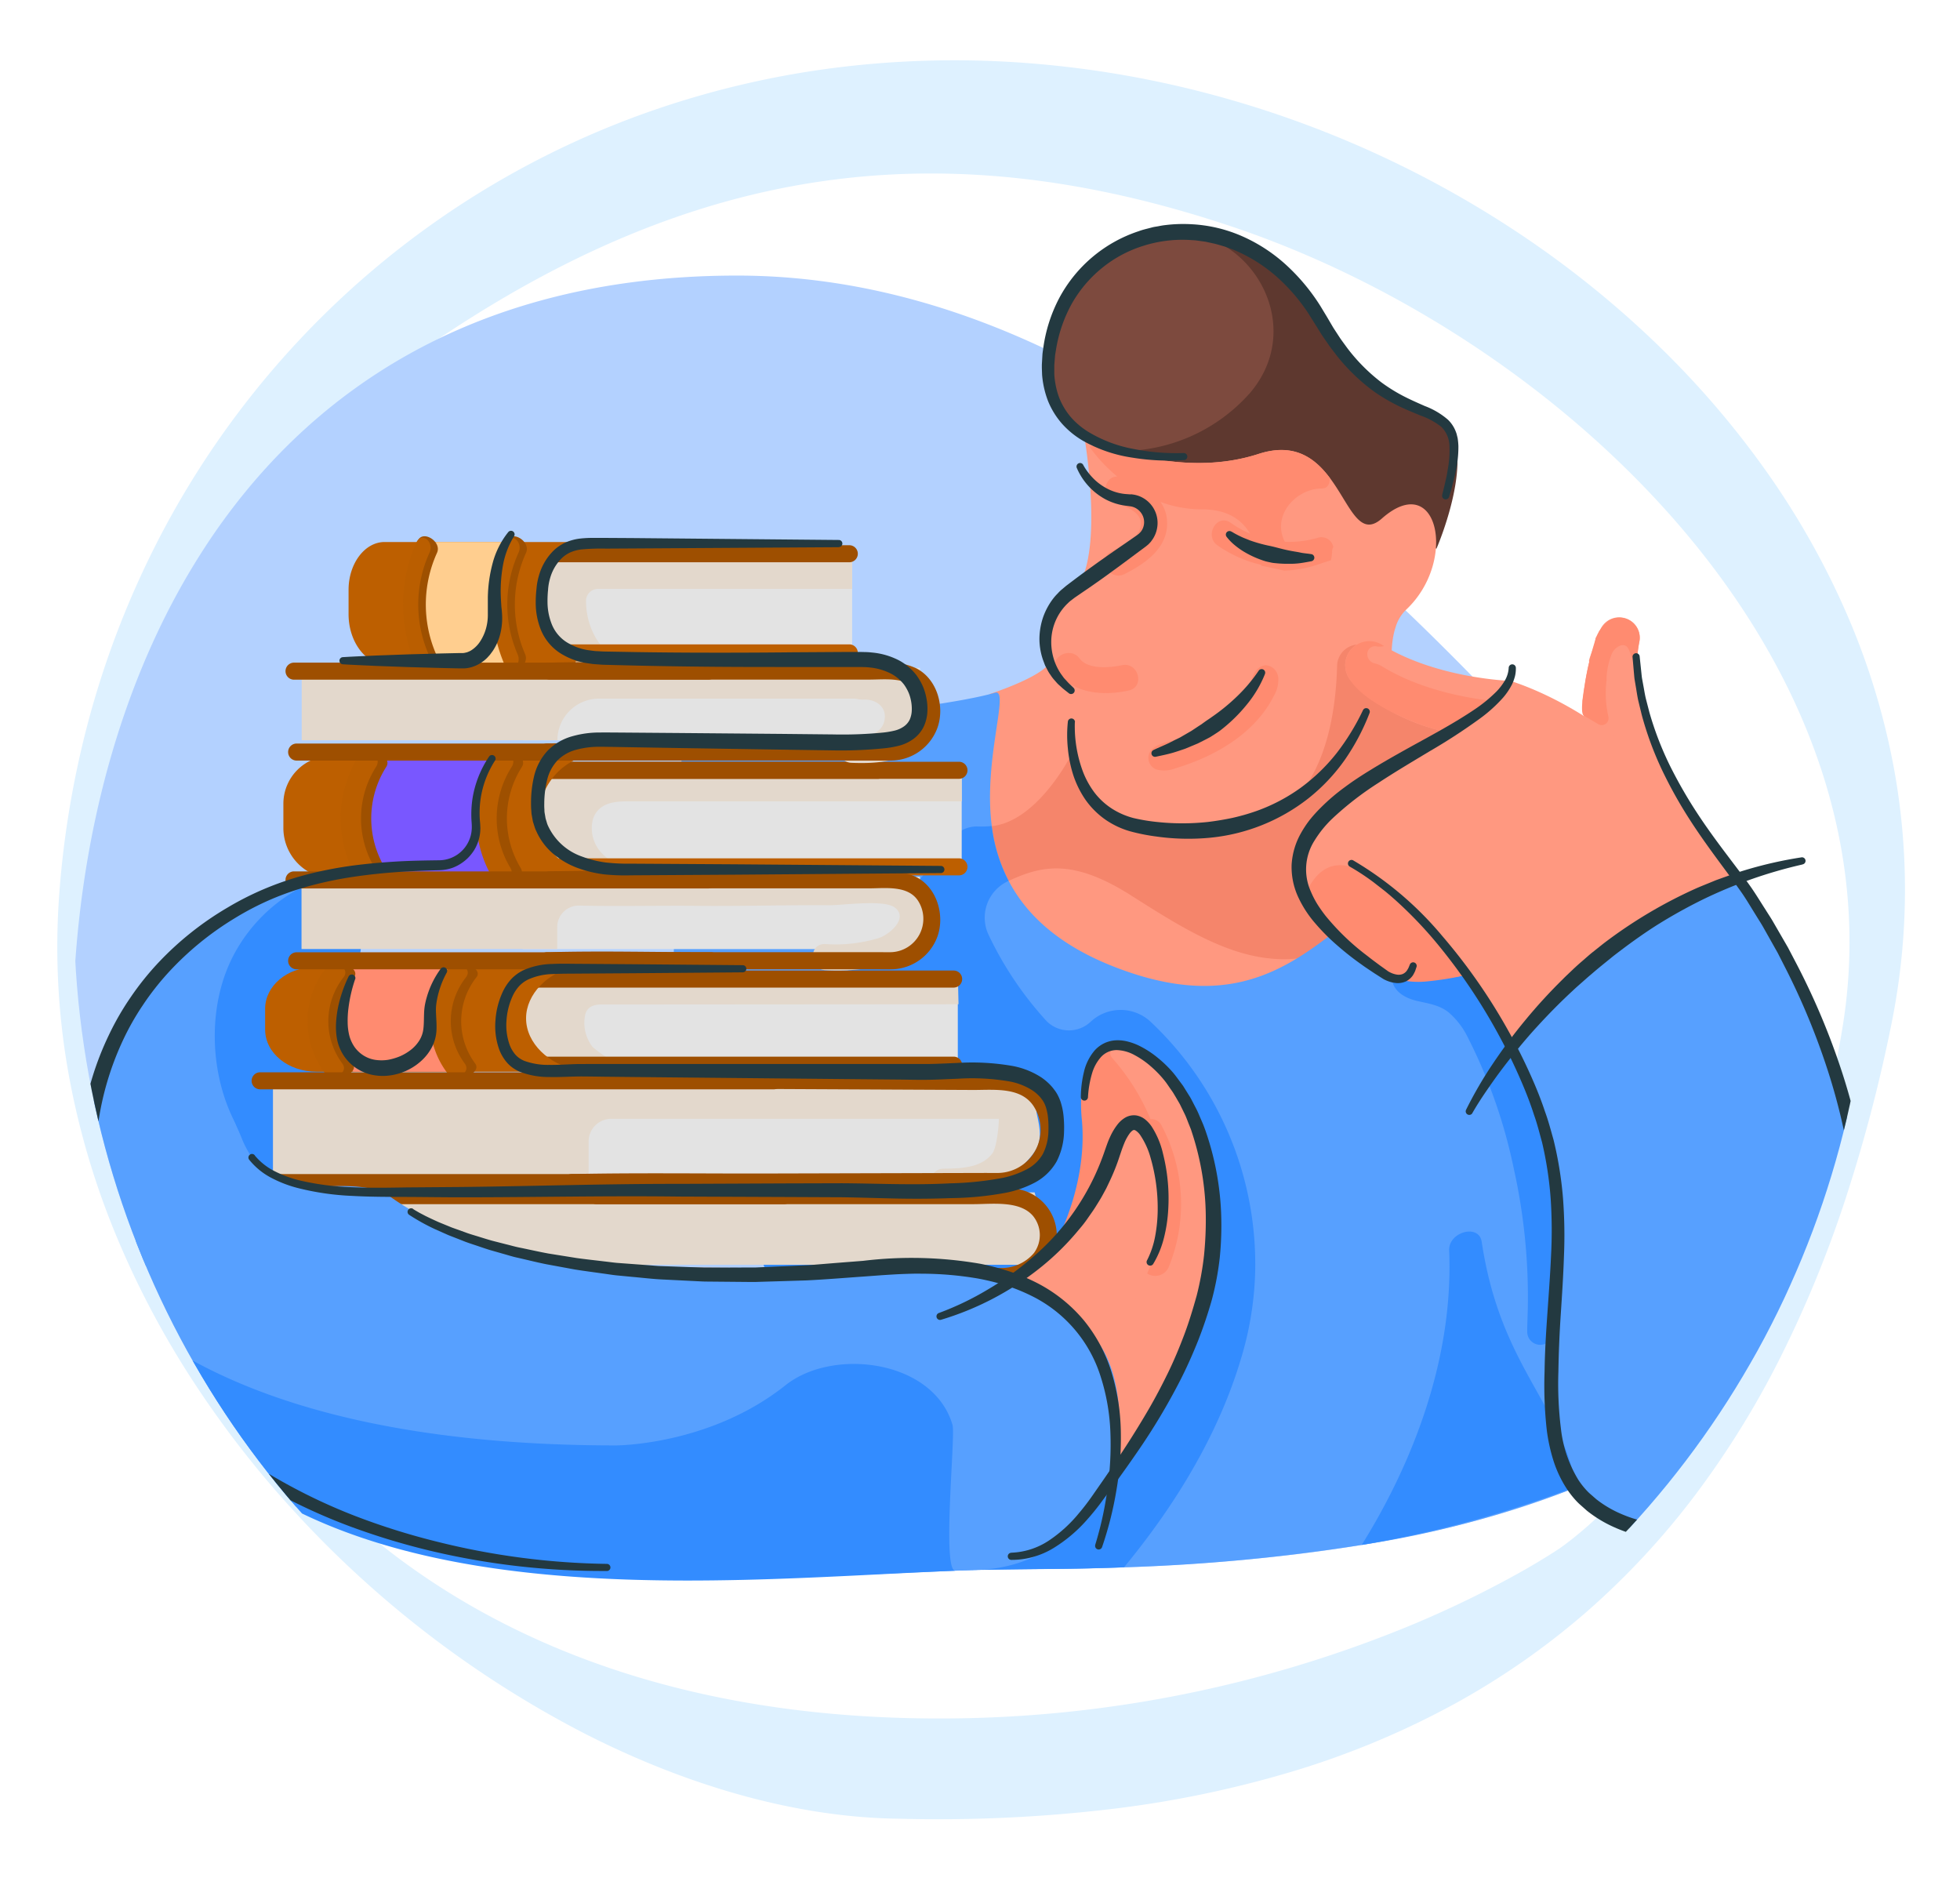 <svg xmlns="http://www.w3.org/2000/svg" xmlns:xlink="http://www.w3.org/1999/xlink" width="308.717" height="296.804" viewBox="0 0 308.717 296.804"><defs><style>.a{fill:#e5e5e5;}.b{fill:#def1ff;}.c{clip-path:url(#a);}.d{fill:#b3d1ff;}.e{fill:#ff9880;}.f{fill:#5e382f;}.g{fill:#ff8b70;}.h{fill:#7d4a3e;}.i{fill:#f5856b;}.j{fill:#57a0ff;}.k{fill:#338cff;}.l{fill:#e3d8cc;}.m{fill:#9e4f00;}.n{fill:#e3e3e3;}.o{fill:#bd5f00;}.p{fill:#ffce8f;}.q{fill:#9e5000;}.r{fill:#ba5e00;}.s{fill:#7957ff;}.t{fill:#233940;}</style><clipPath id="a"><ellipse class="a" cx="141.5" cy="142.5" rx="141.5" ry="142.5" transform="translate(0.189 -0.474)"/></clipPath></defs><g transform="translate(-805.357 -6917.022)"><path class="b" d="M141.712,290.084a147.7,147.7,0,0,1-28.56-2.773,142.869,142.869,0,0,1-26.6-8,139.407,139.407,0,0,1-45.045-29.8,138.48,138.48,0,0,1-30.37-45.029,142.54,142.54,0,0,1-8.257-27.04A150.261,150.261,0,0,1,0,148.015a158.795,158.795,0,0,1,2.557-28.242,163.627,163.627,0,0,1,19-52.084A155.2,155.2,0,0,1,37.039,45.426,141.374,141.374,0,0,1,55.855,26.737,125.388,125.388,0,0,1,77.528,12.409a112.1,112.1,0,0,1,24.043-9.175A105.893,105.893,0,0,1,127.5,0a108.13,108.13,0,0,1,14.211.947,242.745,242.745,0,0,1,27.974,5.331,181.592,181.592,0,0,1,25.371,8.436,142.44,142.44,0,0,1,22.492,11.853,121.948,121.948,0,0,1,19.334,15.583,118.646,118.646,0,0,1,15.9,19.624A133.093,133.093,0,0,1,264.97,85.752a168.637,168.637,0,0,1,8.2,28.642,231.611,231.611,0,0,1,3.931,33.62c.911,15.389-2.472,32.684-9.781,50.014a163.6,163.6,0,0,1-31.491,48.007,157.61,157.61,0,0,1-19.719,17.71,140.556,140.556,0,0,1-22.564,13.938,123.443,123.443,0,0,1-24.95,9.126A113.015,113.015,0,0,1,141.712,290.084ZM134.75,8.192c-54.76,0-98.267,54.292-111.4,105.368C9.274,168.3,23.092,211.793,69.554,258.992c14.8,15.031,34.944,22.653,59.883,22.654h.006c23.608,0,45.73-6.815,60.131-12.53,16.165-6.416,30.9-14.849,37.532-21.485,18.14-18.14,38.672-51.789,33.473-109.074a194.49,194.49,0,0,0-18.67-67.13,165.745,165.745,0,0,0-10.3-18.191c-2.588-3.931-4.314-6.1-4.5-6.329l0,0h0a58.006,58.006,0,0,0-5.053-5.249A108.651,108.651,0,0,0,206.56,29.707C193.861,21.56,172.4,11.273,142.27,8.534c-2.5-.227-5.024-.342-7.513-.342Z" transform="matrix(-0.07, 0.998, -0.998, -0.07, 1114.074, 6937.258)"/><g class="c" transform="translate(816.811 6918.474)"><g transform="translate(0 33.821)"><path class="d" d="M263.041,253.978a85.764,85.764,0,0,1-12.859,6.465c-22.224,9.085-52.181,12.459-82.2,12.716-10.087.087-20.153.3-30.023.448-57.486.814-108.492-1.173-120.169-49.177C4.112,168.179,22.619,69.464,118.428,69.464c62.585,0,111.362,58.2,143.208,92.366q3.076,3.3,5.812,6.7c8.055,10.016,13.864,20.768,16.746,32.607C290.244,226.032,280.942,242.871,263.041,253.978Z" transform="translate(-13.791 -61.337)"/><path class="e" d="M362.632,174.388l-11.582-2.637A21.994,21.994,0,0,1,347.1,160.36c-.033-.522-.128-1.038-.128-1.548,0-.242-.066-.486-.066-.728v-.075c0-.251.1-.5.116-.749s.078-.564.1-.838c.021-.227.066-.448.09-.665.033-.28.081-.552.116-.82.03-.176.06-.358.092-.534a1.082,1.082,0,0,1,.024-.11c.036-.23.081-.459.125-.689q.161-.832.358-1.611c.033-.134-.033-.269,0-.4.34-1.286,1.032-2.461,1.032-3.488h0a3.121,3.121,0,0,0,.6-1.193h.057s.057-.084.075-.119a3.234,3.234,0,0,1,2.983-1.942,3.374,3.374,0,0,1,1.554.394,3.2,3.2,0,0,1,1.629,3.431,20.065,20.065,0,0,0-.337,5.224C356.068,163.865,362.632,174.388,362.632,174.388Z" transform="translate(-109.088 -82.902)"/><path class="f" d="M290.012,109.576l-13.56.412-8.628-13.56s-3.494,5.34-27.338-1.856q-1.193-.358-2.235-.764c-20.365-7.838-2.685-28-2.685-28,14.321-12.143,25.777-4.249,31.327,1.492a31.027,31.027,0,0,1,3.613,4.457s7.8,13.566,17.865,16.039S290.012,109.576,290.012,109.576Z" transform="translate(-75.2 -58.465)"/><path class="g" d="M355.81,148.67a20.067,20.067,0,0,0-.337,5.224,18.025,18.025,0,0,0-.967-3.061c-.358-.838-.489-1.745-1.56-1.56a2.429,2.429,0,0,0-1.492,1.39,11.508,11.508,0,0,0-.82,4.2,16.545,16.545,0,0,0,.3,5.633,1.083,1.083,0,0,1-1.6,1.193c-.674-.4-1.441-.85-2.253-1.319-.725-.421.09-4.571.182-5.173a47.789,47.789,0,0,1,1.492-6.376,6.129,6.129,0,0,1,2.133-3.353A3.18,3.18,0,0,1,355.81,148.67Z" transform="translate(-109.054 -82.919)"/><path class="h" d="M260.413,85.471a27.055,27.055,0,0,1-16.866,8.712,14.75,14.75,0,0,1-9.6-2.411c-10.609-7.1-3.154-19.417.212-24.011a15.178,15.178,0,0,1,3.133-3.174,27.968,27.968,0,0,1,5.534-3.282c14.834-6.5,28.316,11.761,17.728,24.017Z" transform="translate(-75.203 -58.613)"/><path class="e" d="M286.275,177.5l-26.813,31.95L212,188.9l-9.547-25.786,9.759-17.567s9.192-2.954,9.658-5.445a8.522,8.522,0,0,1,3.046-10.257c5.755-4.266,2.193-24.763,2.193-24.763s1.014.5,2.757,1.164c4.741,1.79,14.885,4.69,24.673,1.507,5.669-1.844,8.933.689,11.26,3.8,3.151,4.216,4.609,9.5,8.157,6.367,8.834-7.808,12.02,6.71,3.8,14.383a6.265,6.265,0,0,0-1.614,2.685c-1,2.983-.77,7.316.11,12.11C278.7,160.53,286.275,177.5,286.275,177.5Z" transform="translate(-67.764 -71.526)"/><path class="g" d="M250.334,118.9a5.719,5.719,0,0,0-1.053-3.142,18.76,18.76,0,0,0,6.5,1.173c3.959,0,6.238,1.522,7.635,3.837a16.823,16.823,0,0,1-3.064-1.718c-2.163-1.528-4.219,2.032-2.088,3.547a19.428,19.428,0,0,0,6.862,3.058.733.733,0,0,0,.024.137c1.214.257,2.426.522,3.637.788a18.2,18.2,0,0,0,4.8-.8c.838-.263,1.686-.567,2.542-.826.018-.072.036-.14.051-.212h-.03c.018-.021.027-.042.045-.063a7.424,7.424,0,0,0,.137-1.175,1.31,1.31,0,0,1,.182-.644,1.907,1.907,0,0,0-2.452-1.45,15.914,15.914,0,0,1-5.185.627c-2.136-4.177,1.829-8.39,5.8-8.39.9,0,1.274-.635,1.295-1.641-2.327-3.115-5.576-5.651-11.26-3.8-9.789,3.18-19.93.28-24.673-1.507l-1.936.379a25.035,25.035,0,0,0,4.386,4.69c-2.035-.066-2.73,3.282-.462,4.084,1.614.561,4.5,1.468,4.144,3.7-.331,2.088-2.983,3.2-4.624,4.025-2.363,1.193-.3,4.735,2.088,3.547C246.876,125.486,250.5,123.013,250.334,118.9Z" transform="translate(-77.96 -71.989)"/><path class="g" d="M271.5,157.044a2.091,2.091,0,0,0-1.966-1.626,2.308,2.308,0,0,0-1.748,1.268,14.289,14.289,0,0,0-.8,2.088,11.674,11.674,0,0,1-5.15,5.8,28.622,28.622,0,0,1-7.357,2.831c-1.041.28-2.485.635-3.1,1.62a1.936,1.936,0,0,0,1.077,2.837,4.937,4.937,0,0,0,2.954-.224c6.31-1.895,12.51-5.516,15.466-11.4a4.986,4.986,0,0,0,.686-2.927,2.3,2.3,0,0,0-.057-.269Z" transform="translate(-81.682 -85.926)"/><path class="i" d="M228.523,168.2s-5.755,11.5-13.563,11.3c0,0-2.062,11.3,3.7,8.581,5.343-2.518,10.272-3.443,19.315,2.309s17.152,10.791,26.04,9.917S293.963,164.7,293.963,164.7l-13.879-10.788-4.553-2.608a3.431,3.431,0,0,0-5.141,2.879c-.179,7.393-1.865,19.613-10.648,24.077C246.809,184.839,229.755,180.73,228.523,168.2Z" transform="translate(-71.239 -84.62)"/><path class="j" d="M331.873,270.7c-1.832,8.527-5.707,17.967-14.321,21.445-.3.11-.57.218-.868.319-8.408,2.894-20.237,2.894-26.983-3.747a13.251,13.251,0,0,1-1.641-1.963c-.412.167-.826.337-1.244.5a158.955,158.955,0,0,1-32.117,8.428,298.432,298.432,0,0,1-37.416,3.526q-5.689.215-11.415.26-3.956.03-7.906.089l-3.422.054q-3.765.057-7.515.122c-.316,0-.63.1-.94.116a37.833,37.833,0,0,0-6.525.2h-.3c-1.143,0-2.276-.054-3.416-.036l-.982-3.148a.03.03,0,0,0,0-.021l-.128-.412-20.079-63.369-.054-.164-.743-2.363-7.685-24.277,1.557-38.526s39.024-3.282,49.21-6.265c2.387-.7-1.895,10.576-.513,20.995v.066c.03.206.057.412.09.621a25.481,25.481,0,0,0,2.572,7.96c2.748,5.248,7.829,10.144,16.848,13.611,13.05,5.03,21.427,2.909,28.507-1.384,5.024-3.055,9.413-7.2,14.351-10.663a33.438,33.438,0,0,1,13.927-6.089,29.565,29.565,0,0,1,3.616-.373c13.646-.57,12.122-.433,23.17,1.82,6.564,1.337,11.6,2.685,13.766,3.112h0c.3.412.543.242.731.3a14.8,14.8,0,0,0,1.865,2.372C330.674,216.441,337.816,243.057,331.873,270.7Z" transform="translate(-51.663 -87.649)"/><path class="e" d="M320.53,156.36l-1.328,3.3-2.267,5.645c-6.805-.337-14.046-2.521-19.327-6.972-.128-.1-.254-.206-.373-.3-.427-.358-.806-.7-1.143-1.023-.173-.164-.328-.319-.477-.468a3.789,3.789,0,0,1,4.741-5.848l.3.182C309.258,156.017,320.53,156.36,320.53,156.36Z" transform="translate(-94.106 -84.407)"/><path class="g" d="M318.468,161.518l-1.119,2.784a1.507,1.507,0,0,1-1.516.94,35.694,35.694,0,0,1-11.46-2.81c-3.076-1.346-7.832-3.688-9.428-6.835a3.792,3.792,0,0,1,5.421-4.9l.3.182a2.838,2.838,0,0,1-1.122.063,1.215,1.215,0,0,0-1.516,1.023,1.492,1.492,0,0,0,1.193,1.65,3.879,3.879,0,0,1,1.137.474c5.767,3.547,12.829,4.887,16.89,5.37a1.492,1.492,0,0,1,1.22,2.062Z" transform="translate(-94.109 -84.406)"/><path class="k" d="M241.234,259.736a51.425,51.425,0,0,1-1.871,13.724c-2.8,10.087-8.458,21.615-18.8,34.161q-5.69.215-11.415.26-3.956.03-7.906.09l-3.422.054q-3.765.057-7.515.122c-.316,0-.63.1-.94.116a37.83,37.83,0,0,0-6.525.2h-.3a5.072,5.072,0,0,1-4.4-3.183.03.03,0,0,0,0-.021c-.045-.119-.09-.239-.128-.361l-20.058-63.381c-.021-.063-.036-.122-.054-.188a5.027,5.027,0,0,1,.886-4.427l34.7-44.045a4.988,4.988,0,0,1,3.917-1.9,16.636,16.636,0,0,0,2.309-.069c0,.021,0,.045,0,.066.03.206.057.412.09.621a25.482,25.482,0,0,0,2.572,7.96h0a6.325,6.325,0,0,0-3.21,8.354,54.944,54.944,0,0,0,9.2,13.724,4.979,4.979,0,0,0,6.928.11,6.916,6.916,0,0,1,9.484.018,52.405,52.405,0,0,1,16.451,38Z" transform="translate(-54.969 -96.073)"/><path class="k" d="M330.215,278.3a2.047,2.047,0,0,1-4.09-.11c0-1.226.063-2.438.087-3.553A93.085,93.085,0,0,0,324,252.439a81.954,81.954,0,0,0-7.211-20.586,12.294,12.294,0,0,0-3.028-3.977c-1.492-1.193-3.2-1.393-5.012-1.82-2.026-.477-3.929-1.62-4-3.9-.018-.57.871-.57.9,0,0,.1.018.176.024.263a15.765,15.765,0,0,1,5.37-4.639,2.05,2.05,0,0,1,2.542.543,91.839,91.839,0,0,1,10.054,15.49,80.416,80.416,0,0,1,3.923,8.834C332.426,255.8,330.917,266.11,330.215,278.3Z" transform="translate(-97.028 -103.703)"/><path class="e" d="M321.769,204a8.73,8.73,0,0,1-2.709,3.67,18.391,18.391,0,0,1-6.2,3.13,22.9,22.9,0,0,1-24.071-6.447,16.821,16.821,0,0,1-3.359-5.514c-1.381-3.947-.221-9.109,3.1-11.776,2.3-1.847,5.29-2.488,7.853-3.879.9-.48,4.732-3.21,5.669-2.622C302.045,180.575,325.057,195.164,321.769,204Z" transform="translate(-91.338 -93.096)"/><path class="g" d="M319.287,213.12c-3.786,3.133-10.114,4.29-14.434,4.714a13.44,13.44,0,0,1-8.521-2c-6.582-4.177-9.511-8.22-10.678-11.546h0c3.855-9.165,11-2.261,11-2.261Z" transform="translate(-91.566 -98.547)"/><path class="e" d="M354.635,190.423c-15.812,5.645-28.642,18.274-35.5,26.6,0,0-8.527-18.8-27.007-30.73a7.193,7.193,0,0,1-3.189-5.072c7.876-8.977,27.332-15.171,29.993-22.358l.242.075C325.334,160.973,342.125,168.279,354.635,190.423Z" transform="translate(-92.505 -86.913)"/><path class="k" d="M298.175,329.7c6.182-9.9,14.577-27.081,13.772-46.378-.119-2.915,4.69-4.251,5.126-1.369,2.96,19.652,12.364,25.16,14.876,38.553A175.056,175.056,0,0,1,298.175,329.7Z" transform="translate(-95.148 -121.668)"/><path class="e" d="M251.389,279.584c-3.312,12.167-9.514,21.43-16.937,31.741-.236.328-.477.653-.728.979a4.373,4.373,0,0,1-1.751.671c-3.682.206-16.684-27.6-7.441-37.568a9.9,9.9,0,0,1,3.025-2.208s6.1-9.932,5.033-21.481a19.336,19.336,0,0,1,.5-7.635h0a5.81,5.81,0,0,1,2.366-3.449c3.3-1.939,7.068.752,9.353,3.07a16.349,16.349,0,0,1,1.158,1.3C253.143,254.033,254.247,269.076,251.389,279.584Z" transform="translate(-73.149 -110.115)"/><path class="l" d="M196.342,283.108H122.325V271.7h74.018l1.877,6.677Z" transform="translate(-44.84 -119.194)"/><rect class="l" width="47.643" height="11.403" transform="translate(36.527 152.511)"/><path class="m" d="M62.049,273.228h77.258a1.343,1.343,0,0,0,0-2.685H62.049A1.343,1.343,0,0,0,62.049,273.228Z" transform="translate(-27.226 -118.862)"/><path class="m" d="M62.626,291.073h77.243a1.343,1.343,0,0,0,0-2.685H62.626A1.343,1.343,0,0,0,62.626,291.073Z" transform="translate(-27.391 -123.967)"/><path class="m" d="M128.1,285.935h60.929c1.032,0,2.068.015,3.1,0,3.47-.051,7.017-1.671,8.452-5.006a7.431,7.431,0,0,0-4.639-9.872,14.694,14.694,0,0,0-4.774-.546h-31.78c-10.087,0-20.2-.185-30.282,0h-.516a1.343,1.343,0,0,0,0,2.685h59.372c2.957,0,7.336-.612,9.425,1.865a4.774,4.774,0,0,1,.128,5.842,6.723,6.723,0,0,1-5.26,2.348c-.752.015-1.492,0-2.256,0H157.214c-9.526,0-19.07-.176-28.594,0h-.513a1.343,1.343,0,0,0,0,2.685Z" transform="translate(-46.124 -118.829)"/><path class="g" d="M247.069,274.471a2.3,2.3,0,0,1-3.419.958,2.088,2.088,0,0,1-1.119-.349L225.823,273.9a9.38,9.38,0,0,1,2.843-2.109s5.731-9.493,4.735-20.517a23.6,23.6,0,0,1,.027-5.239,6.572,6.572,0,0,1,1.492-3.9A5.656,5.656,0,0,1,238,240.191a1.164,1.164,0,0,0,.164,1.325,34.189,34.189,0,0,1,6.045,9.646,1.754,1.754,0,0,1,1.754,1.02A26.353,26.353,0,0,1,247.069,274.471Z" transform="translate(-74.449 -110.178)"/><rect class="n" width="51.367" height="16.436" transform="translate(71.398 51.728)"/><path class="l" d="M124.078,137.864h0c0,4.01,2.011,7.459,4.52,8.885a5.472,5.472,0,0,0,1.232.531v.6h-7.4v-.6a5.607,5.607,0,0,1-1.217-.531c-2.506-1.426-4.535-4.869-4.535-8.885h0a10.93,10.93,0,0,1,3.049-7.757,7.924,7.924,0,0,1,.817-.7,6.643,6.643,0,0,0-.841.8H165.99v5.752h-40.03a1.883,1.883,0,0,0-1.886,1.877Z" transform="translate(-43.225 -78.486)"/><path class="o" d="M116.732,153.5h48.491a1.343,1.343,0,0,0,0-2.685H116.732A1.343,1.343,0,0,0,116.732,153.5Z" transform="translate(-42.869 -84.61)"/><path class="m" d="M116.732,131.63h48.491a1.343,1.343,0,0,0,0-2.685H116.732A1.343,1.343,0,0,0,116.732,131.63Z" transform="translate(-42.869 -78.353)"/><path class="o" d="M124.572,128.186h-.358c.119-.045.239-.087.358-.119Z" transform="translate(-45.381 -78.102)"/><path class="o" d="M110.407,146.949v.6H80.617c-3.243,0-5.967-3.58-5.967-7.942v-3.837c0-4.159,2.569-7.533,5.669-7.533h29.728a6.307,6.307,0,0,0-.621.271,6.51,6.51,0,0,0-.8.5l-.1.066a7.93,7.93,0,0,0-.817.7,10.932,10.932,0,0,0-3.049,7.757h0c0,4.01,2.023,7.459,4.538,8.885a5.606,5.606,0,0,0,1.208.534Z" transform="translate(-31.202 -78.15)"/><path class="p" d="M103.3,135.493c.158-2.142.418-5.233,1.331-7.259H92.776c-2.032,0-3.729,3.374-3.729,7.533v3.849c0,4.368,1.79,7.942,3.929,7.942h11.859a14.441,14.441,0,0,1-.7-2.026C102.962,142.761,103.084,138.4,103.3,135.493Z" transform="translate(-35.32 -78.15)"/><path class="q" d="M111.765,129.586c.814-1.76-2.22-3.673-3.031-1.918a25.488,25.488,0,0,0-.078,19.828c.785,1.79,3.75-.179,2.966-1.963A19.691,19.691,0,0,1,111.765,129.586Z" transform="translate(-40.367 -77.789)"/><path class="r" d="M110.472,129.679c.814-1.76-1.247-3.377-2.062-1.623a23.932,23.932,0,0,0-.143,19.193c.785,1.79,2.846.161,2.062-1.623A19.691,19.691,0,0,1,110.472,129.679Z" transform="translate(-40.265 -77.883)"/><path class="q" d="M92.124,129.586c.814-1.76-2.22-3.673-3.031-1.918a25.488,25.488,0,0,0-.078,19.828c.785,1.79,3.75-.179,2.966-1.963a19.691,19.691,0,0,1,.143-15.947Z" transform="translate(-34.748 -77.789)"/><path class="r" d="M90.827,129.679c.814-1.76-1.247-3.377-2.062-1.623a23.932,23.932,0,0,0-.143,19.193c.785,1.79,2.846.161,2.062-1.623a19.691,19.691,0,0,1,.143-15.947Z" transform="translate(-34.644 -77.883)"/><path class="e" d="M220.163,281.4a46.5,46.5,0,0,0,16.54-21.06c5.651-14.279,8.527,8.527,7.706,12.74s-6.919,17.43-10.582,20.341-13.972-12.531-13.972-12.531Z" transform="translate(-72.742 -114.613)"/><path class="j" d="M167.767,308.274a22.913,22.913,0,0,1-10.442,2.942q-1.886.069-3.771.149-4.586.185-9.183.385c-11.442.48-22.91.925-34.355.755-4.374-.063-8.736-.218-13.092-.492-26.225-1.668-57.379-8.393-72-32.377q-.221-.364-.433-.728a58.688,58.688,0,0,1-6.963-18.274c-2.983-14.959-.054-30.894,10.418-42.774a59.138,59.138,0,0,1,15.472-12.313c.543-.3,7.387-3.133,7.405-3.494L50.1,217.567c-.439,9.422.9,18.435,5.758,25.93a32.258,32.258,0,0,0,5.806,6.683c8.378,7.354,21.857,11.7,36.422,13.688A155.415,155.415,0,0,0,137.72,264c12.74-1.644,27.123.412,37,9.863,3.383,3.243,4.589,8.515,4.717,14.046A22.776,22.776,0,0,1,167.767,308.274Z" transform="translate(-14.544 -99.268)"/><path class="k" d="M62.812,250.141c-6.907.439-12.829-1.241-13.655-7.089a12.432,12.432,0,0,0-1.128-3.658c-3.738-7.709-3.983-17.928-.033-25.6a25.434,25.434,0,0,1,9.693-10.257c3.013-1.754,8.712-5.152,12.325-4.141Z" transform="translate(-22.756 -98.454)"/><rect class="n" width="69.038" height="16.027" transform="translate(70.986 85.424)"/><path class="l" d="M124.989,186.017a5.692,5.692,0,0,0,1.31,5.164c1.757,1.927,4.389,2.748,6.889,3.488-3.879.7-8.055.624-11.537-1.22a10.287,10.287,0,0,1-5.475-7.575c-.325-2.772,1.116-6.77,3.795-8a8.794,8.794,0,0,1,3.691-.528l59.419.107q0,2.84.027,5.669H130.825c-1.623,0-3.383.048-4.648,1.065a3.58,3.58,0,0,0-1.187,1.826Z" transform="translate(-43.068 -92.201)"/><rect class="n" width="70.64" height="14.225" transform="translate(68.77 118.46)"/><path class="l" d="M122.513,229.977a6.2,6.2,0,0,0,1.193,4.9,19.3,19.3,0,0,0,3.109,2.169c.5.322,2.071,1.539,2.667,1.423-5.042.97-10.935-.078-14.392-2.557-2.476-1.775-3.61-4.216-3.225-6.543.3-1.716,1.519-5.332,4.353-6.083a10.689,10.689,0,0,1,2.685-.224l62.331.081.113,5.015L125,228.2C123.408,228.2,122.68,228.956,122.513,229.977Z" transform="translate(-41.827 -105.275)"/><path class="m" d="M114.429,244.447H181a1.343,1.343,0,0,0,0-2.685H114.429A1.343,1.343,0,0,0,114.429,244.447Z" transform="translate(-42.211 -110.628)"/><path class="m" d="M114.429,225.453H181a1.343,1.343,0,0,0,0-2.685H114.429A1.343,1.343,0,0,0,114.429,225.453Z" transform="translate(-42.211 -105.194)"/><path class="o" d="M124.757,222.122h-.489c.164-.039.328-.075.489-.1Z" transform="translate(-45.396 -104.98)"/><path class="o" d="M105.14,238.13v.367h-40.8c-4.454,0-8.1-2.909-8.1-6.644v-3.282c0-3.553,3.44-6.513,7.685-6.513H104.8c-3.995.82-7.459,4.2-7.459,8.023h0C97.332,234.057,101.032,237.378,105.14,238.13Z" transform="translate(-25.934 -104.991)"/><path class="q" d="M100.087,223.32c1.122-1.492-3.049-3.139-4.177-1.641a14.386,14.386,0,0,0-.1,16.949c1.077,1.519,5.158-.152,4.075-1.68A11.181,11.181,0,0,1,100.087,223.32Z" transform="translate(-36.479 -104.713)"/><path class="g" d="M89.565,238.494H74.743c-1.435-1.262-2.387-3.855-2.387-6.826v-3.694c0-2.387.579-4.684,1.614-5.916H91.259c-.57,2.056-2.9,4-3.037,5.612-.242,2.8-.373,7.023.928,9.678A12,12,0,0,0,89.565,238.494Z" transform="translate(-30.545 -104.991)"/><path class="r" d="M98.308,223.4c1.122-1.492-1.716-2.888-2.834-1.387a13.571,13.571,0,0,0-.2,16.409c1.077,1.519,3.914.137,2.834-1.387A11.181,11.181,0,0,1,98.308,223.4Z" transform="translate(-36.34 -104.794)"/><path class="q" d="M73.074,223.32c1.122-1.492-3.049-3.139-4.177-1.641a14.386,14.386,0,0,0-.1,16.949c1.077,1.519,5.158-.152,4.075-1.68A11.181,11.181,0,0,1,73.074,223.32Z" transform="translate(-28.751 -104.713)"/><path class="r" d="M71.294,223.4c1.122-1.492-1.716-2.888-2.834-1.387a13.571,13.571,0,0,0-.2,16.409c1.077,1.519,3.914.137,2.834-1.387A11.181,11.181,0,0,1,71.294,223.4Z" transform="translate(-28.612 -104.794)"/><rect class="n" width="74.378" height="16.848" transform="translate(74.274 134.326)"/><path class="l" d="M178.378,257.21c-.71,1.608-2.279,2.763-3.231,4.225a1.588,1.588,0,0,0-.131.248,40.7,40.7,0,0,1-5.311.34,1.134,1.134,0,0,0-1.193,1.065h-6.931a2.031,2.031,0,0,1,1.984-2.4c2.685-.045,5.9-.069,7.7-2.387.716-.922,1.038-4.454,1.044-5.469h-61.06a3.559,3.559,0,0,0-3.559,3.559V263.1H57.968V246.234H107.69v1.644h66.016a2.279,2.279,0,0,1-.128-.513c1.435-.4,3.443-1,4,.459a29.382,29.382,0,0,1,.662,4.028C178.587,253.549,179.118,255.542,178.378,257.21Z" transform="translate(-26.429 -111.907)"/><path class="m" d="M54.569,247.9h80.954a1.343,1.343,0,0,0,0-2.685H54.569A1.343,1.343,0,0,0,54.569,247.9Z" transform="translate(-25.086 -111.617)"/><path class="m" d="M55.718,270.349h80.554a1.343,1.343,0,0,0,0-2.685H55.718A1.343,1.343,0,0,0,55.718,270.349Z" transform="translate(-25.414 -118.038)"/><path class="m" d="M123.344,263.827l27.293-.069,36.927-.092h3.022a9.374,9.374,0,0,0,8.807-6.265c1.435-4.129-.239-9.38-4.326-11.26a12.845,12.845,0,0,0-5.37-.913l-33.287-.161c-10.741-.054-21.481-.3-32.222-.158h-.552a1.343,1.343,0,0,0,0,2.685l25.956.125,36.921.179c3.38.018,7.867-.579,9.795,2.888a6.807,6.807,0,0,1-5.654,10.18c-.7.015-1.411,0-2.115,0l-34.227.087c-10.144.027-20.318-.122-30.467.078h-.519a1.343,1.343,0,0,0,0,2.685Z" transform="translate(-44.756 -111.516)"/><path class="o" d="M117.329,200.7h65.339a1.343,1.343,0,0,0,0-2.685H117.329A1.343,1.343,0,0,0,117.329,200.7Z" transform="translate(-43.04 -98.113)"/><path class="m" d="M117.329,179.4h65.339a1.343,1.343,0,0,0,0-2.685H117.329A1.343,1.343,0,0,0,117.329,179.4Z" transform="translate(-43.04 -92.02)"/><path class="m" d="M117.885,179.4h52.187a1.343,1.343,0,0,0,0-2.685H117.885A1.343,1.343,0,0,0,117.885,179.4Z" transform="translate(-43.199 -92.02)"/><path class="o" d="M108.348,194.143v.6H68.211a7.969,7.969,0,0,1-7.945-7.945v-3.846a7.533,7.533,0,0,1,7.533-7.533h40.065a10.029,10.029,0,0,0-7.324,9.323h0A9.988,9.988,0,0,0,108.348,194.143Z" transform="translate(-27.086 -91.647)"/><path class="s" d="M99.107,182.691c.245-2.142.638-5.233,2.044-7.259H82.961c-3.118,0-5.719,3.374-5.719,7.533V186.8c0,4.368,2.757,7.942,6.027,7.942h18.19a11.543,11.543,0,0,1-1.077-2.026C98.591,189.962,98.773,185.6,99.107,182.691Z" transform="translate(-31.943 -91.652)"/><path class="q" d="M110.159,176.784c1.1-1.76-2.983-3.673-4.084-1.918a19.5,19.5,0,0,0-.1,19.828c1.056,1.79,5.057-.179,3.995-1.963A15.114,15.114,0,0,1,110.159,176.784Z" transform="translate(-39.402 -91.291)"/><path class="r" d="M108.412,176.878c1.1-1.76-1.683-3.377-2.778-1.623a18.366,18.366,0,0,0-.191,19.193,1.609,1.609,0,0,0,2.778-1.623A15.114,15.114,0,0,1,108.412,176.878Z" transform="translate(-39.264 -91.385)"/><path class="q" d="M80.229,176.784c1.1-1.76-2.983-3.673-4.084-1.918a19.5,19.5,0,0,0-.1,19.828c1.056,1.79,5.057-.179,3.995-1.963A15.114,15.114,0,0,1,80.229,176.784Z" transform="translate(-30.84 -91.291)"/><path class="r" d="M78.482,176.878c1.1-1.76-1.683-3.377-2.778-1.623a18.366,18.366,0,0,0-.191,19.193,1.609,1.609,0,0,0,2.778-1.623,15.114,15.114,0,0,1,.191-15.947Z" transform="translate(-30.701 -91.385)"/><rect class="n" width="62.564" height="11.403" transform="translate(70.885 102.788)"/><path class="l" d="M161.767,204.761a2.014,2.014,0,0,0-1.435-1.435,72.261,72.261,0,0,0-24.259-.206,1.888,1.888,0,0,0-.9.367,113.814,113.814,0,0,0-30.632-1.175v-.439H64.27V213.38h40.277v-3.467a3.383,3.383,0,0,1,3.47-3.377c6.2.143,12.408-.018,18.611.042,6.952.066,13.9-.143,20.852-.1,2.154,0,8.542-.937,10.242.367,2.226,1.7-.916,4.281-2.5,4.792a23.364,23.364,0,0,1-8.446.958c-2.643-.143-2.634,3.968,0,4.108,3.983.215,8.8-.164,12.3-2.267C162.716,212.271,162.7,208.434,161.767,204.761Z" transform="translate(-28.232 -99.19)"/><path class="m" d="M62.049,203.58h65.339a1.343,1.343,0,0,0,0-2.685H62.049A1.343,1.343,0,0,0,62.049,203.58Z" transform="translate(-27.226 -98.937)"/><path class="m" d="M62.626,221.425h65.339a1.343,1.343,0,0,0,0-2.685H62.626A1.343,1.343,0,0,0,62.626,221.425Z" transform="translate(-27.391 -104.042)"/><path class="m" d="M117.888,216.284h51.859c.779,0,1.557.018,2.336,0a7.856,7.856,0,0,0,7.33-5.188c1.178-3.356-.084-7.688-3.359-9.35a9.961,9.961,0,0,0-4.61-.9H144.766c-8.652,0-17.334-.179-25.992,0H118.3a1.343,1.343,0,0,0,0,2.685h50.352c2.6,0,6.188-.522,7.757,2.053a5.257,5.257,0,0,1-4.272,8c-.6.018-1.175,0-1.76,0h-27.6c-8.148,0-16.329-.224-24.465,0h-.415a1.343,1.343,0,0,0,0,2.685Z" transform="translate(-43.202 -98.901)"/><path class="k" d="M156.816,341.078c-39.877,1.608-103.826,8.951-128.63-31.729q-.221-.364-.433-.728a4.576,4.576,0,0,1,6.534-2.017c12.829,7.712,34.1,14.741,69.065,14.741.182,0,14.837-.033,26.705-9.479,7.521-5.988,23.337-3.983,26.308,6.265C156.855,319.857,154.653,341.165,156.816,341.078Z" transform="translate(-17.785 -128.984)"/><rect class="n" width="62.564" height="11.403" transform="translate(70.885 69.913)"/><path class="l" d="M162.518,166.634c-2.256,4.177-7.459,4.457-11.654,4.287a2.052,2.052,0,0,1,0-4.1c2.029-.042,4.747-.155,5.239-2.6.436-2.187-1.516-3.428-3.467-3.246a6.583,6.583,0,0,1-1.122-.167H111.148a6.564,6.564,0,0,0-6.564,6.564H64.307V155.878h40.277v1.232h47.327c.218,0,.456-.164.722-.188a3.926,3.926,0,0,1,2.366.188h1.7c.34-.412.737-.215,1.173-.119A6.711,6.711,0,0,1,162.518,166.634Z" transform="translate(-28.243 -86.058)"/><path class="m" d="M62.049,157.531h65.339a1.343,1.343,0,0,0,0-2.685H62.049A1.343,1.343,0,0,0,62.049,157.531Z" transform="translate(-27.226 -85.763)"/><path class="m" d="M62.626,175.376h65.339a1.343,1.343,0,0,0,0-2.685H62.626A1.343,1.343,0,0,0,62.626,175.376Z" transform="translate(-27.391 -90.868)"/><path class="m" d="M117.888,170.235h51.859c.779,0,1.557.018,2.336,0a7.856,7.856,0,0,0,7.33-5.188c1.178-3.356-.084-7.688-3.359-9.35a9.961,9.961,0,0,0-4.61-.9H144.766c-8.652,0-17.334-.179-25.992,0H118.3a1.343,1.343,0,0,0,0,2.685h50.352c2.6,0,6.188-.522,7.757,2.053a5.257,5.257,0,0,1-4.272,8c-.6.018-1.175,0-1.76,0h-27.6c-8.148,0-16.329-.224-24.465,0h-.415a1.343,1.343,0,0,0,0,2.685Z" transform="translate(-43.202 -85.727)"/><path class="g" d="M241.038,154.642c-1.79.4-5.37.725-6.656-1.035-1.536-2.121-5.1-.072-3.547,2.088,2.53,3.491,7.393,3.8,11.3,2.924C244.71,158.025,243.618,154.078,241.038,154.642Z" transform="translate(-75.773 -85.153)"/><path class="j" d="M27.759,275.573s-6.522-30.924,1.548-30.924a15.559,15.559,0,0,1,5.839,1.092c4.729,1.9,7.038,5.91,8.545,9.693,2.184,5.49,6.543,8.014,13.45,7.6h0c7.244-.412,9.347,1.193,9.347,1.193C70.1,273.786,27.759,275.573,27.759,275.573Z" transform="translate(-17.075 -111.454)"/><path class="t" d="M302.38,202.89l-.212.632c-.092.209-.206.418-.319.621a2.864,2.864,0,0,1-1.116,1,3.064,3.064,0,0,1-1.471.277,4.835,4.835,0,0,1-1.352-.3,5.281,5.281,0,0,1-.624-.274l-.078-.042-.09-.054-.125-.081-.254-.161-1.014-.647c-.662-.448-1.334-.877-1.981-1.352a45.518,45.518,0,0,1-3.8-2.983,32.271,32.271,0,0,1-3.455-3.452,17.505,17.505,0,0,1-2.739-4.195,11.26,11.26,0,0,1-1.038-5.1,11.412,11.412,0,0,1,1.492-5.012,16.635,16.635,0,0,1,1.42-2.124,23.536,23.536,0,0,1,1.707-1.877,31.593,31.593,0,0,1,3.732-3.186c1.3-.973,2.649-1.85,4.013-2.685,2.727-1.68,5.508-3.21,8.273-4.729s5.51-3.049,8.079-4.774a22.946,22.946,0,0,0,3.544-2.885,9.252,9.252,0,0,0,1.331-1.742,4.446,4.446,0,0,0,.6-1.981.564.564,0,1,1,1.128,0h0a5.073,5.073,0,0,1-.143,1.328,7.536,7.536,0,0,1-.445,1.232,10.553,10.553,0,0,1-1.411,2.109,23.045,23.045,0,0,1-3.637,3.291,92.454,92.454,0,0,1-8.02,5.212c-2.706,1.632-5.418,3.234-8.023,4.953a49.442,49.442,0,0,0-7.265,5.639,17.424,17.424,0,0,0-2.766,3.422,8.455,8.455,0,0,0-.57,8.055,14.34,14.34,0,0,0,1.005,1.954,22.469,22.469,0,0,0,1.295,1.838,37.789,37.789,0,0,0,6.665,6.379c.6.486,1.241.946,1.865,1.414l.949.68.239.17.119.087.036.024.051.03a3.873,3.873,0,0,0,.448.227,3.5,3.5,0,0,0,.94.266,1.766,1.766,0,0,0,.838-.1,1.632,1.632,0,0,0,.656-.525c.081-.137.17-.271.248-.418l.2-.477.03-.075a.559.559,0,0,1,1.047.391Z" transform="translate(-90.724 -85.87)"/><path class="t" d="M296.016,185.419A53.836,53.836,0,0,1,310,197.3a90.287,90.287,0,0,1,10.481,15.064,87.25,87.25,0,0,1,4.049,8.255c.6,1.414,1.158,2.849,1.641,4.314.537,1.447.922,2.945,1.346,4.43a58.814,58.814,0,0,1,1.492,9.138,77.214,77.214,0,0,1,.158,9.219c-.1,3.061-.3,6.1-.5,9.127s-.331,6.042-.376,9.052a57.6,57.6,0,0,0,.391,8.933,19.7,19.7,0,0,0,2.739,8.1,12.228,12.228,0,0,0,1.28,1.644,7.528,7.528,0,0,0,.758.725l.8.7a17.267,17.267,0,0,0,3.643,2.193,21.429,21.429,0,0,0,4.087,1.36l1.068.206.534.1.543.069,1.083.134c.364.033.728.048,1.092.072a32.243,32.243,0,0,0,4.386-.048,35.256,35.256,0,0,0,4.347-.636c.722-.128,1.426-.337,2.136-.516.355-.092.7-.215,1.047-.319s.7-.212,1.029-.343c.167-.063.337-.119.5-.188l.477-.224.958-.445.913-.537c.152-.092.3-.173.453-.271l.43-.3a18.088,18.088,0,0,0,3.174-2.84,21.476,21.476,0,0,0,1.343-1.689c.439-.57.812-1.193,1.193-1.808a31.4,31.4,0,0,0,1.966-3.914,40.1,40.1,0,0,0,1.492-4.177c.436-1.414.785-2.861,1.113-4.314l.832-4.419c.465-2.96.877-5.934,1.053-8.93a95.174,95.174,0,0,0-4.371-35.551A110.518,110.518,0,0,0,363.873,202l-1.026-2.014-1.11-1.972-1.11-1.972c-.364-.659-.785-1.289-1.175-1.933-.8-1.271-1.563-2.6-2.417-3.807s-1.757-2.443-2.661-3.664c-1.811-2.443-3.619-4.911-5.281-7.486a70.493,70.493,0,0,1-4.493-8.023,51.747,51.747,0,0,1-3.183-8.652l-.546-2.247c-.167-.752-.266-1.519-.4-2.276l-.191-1.14c-.048-.382-.072-.767-.11-1.149l-.2-2.3a.564.564,0,0,1,1.122-.11v.045l.236,2.235c.042.373.072.746.122,1.116l.2,1.1c.143.734.251,1.492.424,2.2l.564,2.175a50.4,50.4,0,0,0,3.234,8.378,73.02,73.02,0,0,0,4.511,7.8c1.662,2.512,3.473,4.929,5.308,7.348.916,1.211,1.841,2.423,2.736,3.679s1.68,2.572,2.512,3.858c.4.65.835,1.283,1.211,1.948l1.149,1.987,1.149,1.987,1.065,2.035a112.428,112.428,0,0,1,7.217,16.89,96.366,96.366,0,0,1,4.809,36.342c-.155,3.073-.555,6.131-1.005,9.171l-.835,4.541c-.34,1.513-.7,3.019-1.164,4.508a42.616,42.616,0,0,1-1.59,4.41,33.841,33.841,0,0,1-2.124,4.222c-.424.671-.832,1.352-1.319,1.987a23.917,23.917,0,0,1-1.492,1.877,20.561,20.561,0,0,1-3.6,3.222l-.5.355c-.167.113-.349.209-.522.313l-1.053.615c-.364.179-.74.346-1.107.516l-.555.254c-.188.078-.376.143-.567.215-.379.149-.755.26-1.131.379s-.752.245-1.131.346c-.764.191-1.522.412-2.294.552a34.649,34.649,0,0,1-9.386.68c-.394-.03-.788-.051-1.193-.087l-1.178-.155-.6-.078-.6-.113-1.167-.236a23.779,23.779,0,0,1-4.532-1.545,19.6,19.6,0,0,1-4.12-2.527l-.913-.811a9.362,9.362,0,0,1-.88-.859,14.511,14.511,0,0,1-1.492-1.957,18.232,18.232,0,0,1-2.026-4.4,27.531,27.531,0,0,1-1-4.639,62.815,62.815,0,0,1-.349-9.264c.039-3.049.233-6.116.445-9.156s.439-6.056.573-9.07a75.267,75.267,0,0,0-.06-9,56.9,56.9,0,0,0-1.354-8.846c-.4-1.438-.752-2.891-1.259-4.3-.453-1.423-.979-2.831-1.554-4.219a85.6,85.6,0,0,0-3.879-8.142,89.5,89.5,0,0,0-10.1-14.953,64.829,64.829,0,0,0-6.265-6.5c-.561-.5-1.128-.991-1.71-1.465l-1.775-1.381a35.729,35.729,0,0,0-3.747-2.464h0a.562.562,0,1,1,.555-.979Z" transform="translate(-94.284 -85.167)"/><path class="t" d="M269.127,125.92a13.938,13.938,0,0,0,1.4.752c.242.119.489.227.743.325s.5.2.755.3a22.729,22.729,0,0,0,3.109.859c1.05.227,2.088.552,3.177.752.54.116,1.092.179,1.644.3s1.116.143,1.683.245h.042a.57.57,0,0,1,0,1.119c-.6.113-1.17.215-1.763.3a11.992,11.992,0,0,1-1.79.1,17.651,17.651,0,0,1-1.814-.069c-.3-.033-.6-.045-.9-.107s-.6-.128-.9-.2a15.442,15.442,0,0,1-3.368-1.471,11.733,11.733,0,0,1-1.513-1.062,8.055,8.055,0,0,1-1.322-1.355.564.564,0,0,1,.743-.817Z" transform="translate(-86.575 -77.456)"/><path class="t" d="M233.968,111.108a8.358,8.358,0,0,0,.8,1.214,9.847,9.847,0,0,0,.988,1.1,8.651,8.651,0,0,0,2.387,1.608,7.707,7.707,0,0,0,2.763.677l.358.027h.215a1.04,1.04,0,0,1,.254.021,4.366,4.366,0,0,1,.985.236,4.529,4.529,0,0,1,2.918,4.86,4.618,4.618,0,0,1-.719,1.933l-.3.421-.358.382c-.128.116-.266.224-.4.334s-.218.164-.328.248c-1.7,1.253-3.377,2.53-5.09,3.762q-1.274.94-2.572,1.841c-.859.612-1.733,1.193-2.6,1.79l-.65.445-.552.424a3.826,3.826,0,0,0-.522.459,5.769,5.769,0,0,0-.489.5,8.431,8.431,0,0,0-2.112,5.12,9,9,0,0,0,.3,2.843,8.808,8.808,0,0,0,1.193,2.628l.433.6c.149.194.328.364.492.549.313.361.734.731,1.1,1.1h0a.564.564,0,0,1-.755.835c-.415-.34-.826-.624-1.244-1.023-.206-.191-.427-.37-.618-.579l-.558-.638a6.171,6.171,0,0,1-.5-.686,5.427,5.427,0,0,1-.448-.728c-.131-.254-.268-.5-.394-.764l-.3-.8a10.194,10.194,0,0,1-.576-3.392,10.8,10.8,0,0,1,.6-3.425,10.606,10.606,0,0,1,1.689-3.034,7.825,7.825,0,0,1,.6-.659,5.528,5.528,0,0,1,.635-.618l.677-.57.633-.48c.844-.635,1.683-1.274,2.539-1.889s1.707-1.241,2.572-1.844c1.718-1.223,3.467-2.4,5.2-3.61.1-.072.23-.155.3-.218l.215-.164q.092-.1.194-.185l.17-.206a2.414,2.414,0,0,0,.424-.991,2.488,2.488,0,0,0-.567-2.074,2.6,2.6,0,0,0-.91-.68,2.463,2.463,0,0,0-.543-.167l-.14-.021-.179-.024-.43-.057a9.439,9.439,0,0,1-3.282-1.023,10.144,10.144,0,0,1-4.52-4.959.561.561,0,0,1,1.011-.477Z" transform="translate(-74.804 -73.157)"/><path class="t" d="M249.957,95.266a35.486,35.486,0,0,1-8.091-.385,22.374,22.374,0,0,1-7.757-2.643,13.612,13.612,0,0,1-3.282-2.652,12.607,12.607,0,0,1-2.25-3.631,14.73,14.73,0,0,1-.934-4.144l-.036-1.053v-.525l.03-.522.06-1.044c.024-.349.087-.686.131-1.029a23.806,23.806,0,0,1,2.518-7.891,22,22,0,0,1,12.531-10.535c.656-.248,1.346-.388,2.023-.573.337-.1.686-.134,1.032-.2s.689-.134,1.038-.173a23.153,23.153,0,0,1,4.2-.146,22.657,22.657,0,0,1,8.124,1.951,25.55,25.55,0,0,1,6.925,4.583,31.479,31.479,0,0,1,5.257,6.343l1.056,1.748.985,1.677,1.059,1.626c.367.531.755,1.044,1.134,1.569a28.192,28.192,0,0,0,5.412,5.436,26.255,26.255,0,0,0,3.255,2.038c1.137.6,2.327,1.122,3.553,1.662a11.961,11.961,0,0,1,3.646,2.157,5.119,5.119,0,0,1,1.253,1.933,2.982,2.982,0,0,1,.164.543c.042.182.1.364.122.546a10.522,10.522,0,0,1,.1,1.08,17.214,17.214,0,0,1-.448,4.108c-.122.668-.3,1.313-.462,1.969s-.361,1.292-.543,1.936a.564.564,0,1,1-1.095-.272v-.021c.152-.638.319-1.277.462-1.915s.3-1.28.379-1.921a15.966,15.966,0,0,0,.3-3.8,4.345,4.345,0,0,0-1.286-3.07,11.256,11.256,0,0,0-3.231-1.763c-1.208-.5-2.476-1.008-3.7-1.62a28.045,28.045,0,0,1-3.541-2.088,30.133,30.133,0,0,1-5.934-5.669c-.412-.543-.835-1.077-1.238-1.626l-1.155-1.68-2.106-3.365a29.169,29.169,0,0,0-4.973-5.785,24.419,24.419,0,0,0-6.34-4.069c-.573-.26-1.17-.451-1.754-.68-.6-.173-1.193-.367-1.808-.51l-.919-.2-.459-.1-.465-.063-.931-.128c-.3-.042-.624-.045-.934-.069a20.288,20.288,0,0,0-7.408.9,19.491,19.491,0,0,0-6.579,3.529,19.825,19.825,0,0,0-4.806,5.743,22.328,22.328,0,0,0-2.417,7.16c-.045.3-.113.627-.143.94l-.075.94-.039.471V81.7a12.865,12.865,0,0,0,.722,3.61,10.824,10.824,0,0,0,1.847,3.145,11.934,11.934,0,0,0,2.831,2.387,21.075,21.075,0,0,0,7.16,2.685,34.328,34.328,0,0,0,7.757.627h.027a.562.562,0,1,1,.057,1.122Z" transform="translate(-74.96 -58.08)"/><path class="t" d="M163.375,128.789l-32.565.2-4.069.024a34.54,34.54,0,0,0-3.95.134,6.265,6.265,0,0,0-1.713.468,4.938,4.938,0,0,0-1.408.985,7.119,7.119,0,0,0-1.769,3.1,8.464,8.464,0,0,0-.316,1.835,16.923,16.923,0,0,0-.084,1.921,9.547,9.547,0,0,0,.725,3.6,6,6,0,0,0,2.229,2.658A8.977,8.977,0,0,0,123.868,145l.94.125c.313.039.638.039.955.063s.65.03.991.036l1.017.018,4.064.072q4.064.06,8.13.078,8.132.036,16.269-.051l8.142-.051h2.545l.546.015a10.179,10.179,0,0,1,1.1.069,11.5,11.5,0,0,1,4.338,1.262,8.6,8.6,0,0,1,1.895,1.4,8.993,8.993,0,0,1,.8.9,9.187,9.187,0,0,1,.644,1.005,8.249,8.249,0,0,1,.847,2.2,8.834,8.834,0,0,1,.251,2.333,6.423,6.423,0,0,1-.528,2.452,5.275,5.275,0,0,1-1.653,2.044,6.721,6.721,0,0,1-2.238,1.068,15.759,15.759,0,0,1-2.181.4,67.43,67.43,0,0,1-8.291.352l-8.145-.119-16.3-.254-8.148-.137-2.038-.036c-.677,0-1.369-.027-2-.018a13.426,13.426,0,0,0-3.723.445,6.477,6.477,0,0,0-3.013,1.683,6.817,6.817,0,0,0-1.638,3.061,15.94,15.94,0,0,0-.456,3.777,8.833,8.833,0,0,0,.024.934,2.908,2.908,0,0,0,.024.454l.078.445.075.445c.033.146.087.3.125.43l.128.43a3.878,3.878,0,0,0,.173.412,9.224,9.224,0,0,0,5.332,4.774,17.042,17.042,0,0,0,3.714.928,31.107,31.107,0,0,0,3.944.185l16.281.1,32.565.254a.564.564,0,1,1,0,1.128l-32.565.254-16.281.1a32.878,32.878,0,0,1-4.177-.149,18.943,18.943,0,0,1-4.177-1.005,12.7,12.7,0,0,1-3.795-2.19,9.956,9.956,0,0,1-2.709-3.58,5.465,5.465,0,0,1-.224-.522l-.173-.543c-.054-.182-.119-.361-.164-.546l-.1-.558-.1-.558c-.021-.188-.027-.373-.042-.561a10.986,10.986,0,0,1-.039-1.1,17.975,17.975,0,0,1,.477-4.29,8.965,8.965,0,0,1,2.133-4.022,8.673,8.673,0,0,1,3.968-2.3,15.619,15.619,0,0,1,4.323-.567c.731-.015,1.393,0,2.074,0l2.032.015,8.133.063,16.266.14,8.142.084a65.736,65.736,0,0,0,7.966-.3,13.669,13.669,0,0,0,1.823-.319,4.263,4.263,0,0,0,1.42-.659,2.781,2.781,0,0,0,.9-1.08,3.98,3.98,0,0,0,.313-1.492,6.564,6.564,0,0,0-.176-1.7,5.806,5.806,0,0,0-.6-1.587,6.8,6.8,0,0,0-.445-.713,6.581,6.581,0,0,0-.558-.627,6.185,6.185,0,0,0-1.357-1.02,9.138,9.138,0,0,0-3.413-1.038,8.109,8.109,0,0,0-.931-.066l-.468-.018H156.242c-5.427,0-10.86,0-16.293-.075q-4.075-.051-8.151-.14l-4.075-.1-1.017-.03c-.337,0-.677-.018-1.041-.048s-.716-.039-1.074-.084l-1.077-.158a10.946,10.946,0,0,1-4.144-1.632,7.963,7.963,0,0,1-2.888-3.523,11.43,11.43,0,0,1-.838-4.335,18.777,18.777,0,0,1,.116-2.142,10.273,10.273,0,0,1,.4-2.163,8.906,8.906,0,0,1,2.276-3.879,6.7,6.7,0,0,1,1.93-1.31,8,8,0,0,1,2.2-.6,17.308,17.308,0,0,1,2.139-.11h2.044l4.069.024,32.565.3a.561.561,0,0,1,0,1.122Z" transform="translate(-42.717 -77.887)"/><path class="t" d="M53.583,251.483a9.78,9.78,0,0,0,3.157,2.482,17.864,17.864,0,0,0,3.879,1.423,41.94,41.94,0,0,0,8.354,1.077c2.822.131,5.669.075,8.53.03l8.572-.066c11.412-.125,22.842-.51,34.289-.492l17.137-.075,8.578-.024c2.873.018,5.731.1,8.578.137s5.669.024,8.5-.125a50.214,50.214,0,0,0,8.3-.874,14.342,14.342,0,0,0,3.7-1.331,6.176,6.176,0,0,0,2.551-2.437,8.324,8.324,0,0,0,.865-3.58,15.478,15.478,0,0,0-.051-1.975,7.973,7.973,0,0,0-.355-1.814,4.644,4.644,0,0,0-.34-.776,3.553,3.553,0,0,0-.218-.346l-.263-.349a6.132,6.132,0,0,0-1.328-1.175,10.144,10.144,0,0,0-3.535-1.381,34.9,34.9,0,0,0-8.234-.43c-1.414.048-2.837.131-4.308.158s-2.87,0-4.308-.024l-8.569-.078-34.28-.334-4.284-.045-2.16-.03c-.716,0-1.432-.021-2.115,0-1.4.027-2.843.116-4.326.078a12.553,12.553,0,0,1-4.535-.809,5.762,5.762,0,0,1-1.107-.6,5.507,5.507,0,0,1-.958-.85,6.844,6.844,0,0,1-1.247-2.118,10.923,10.923,0,0,1-.57-4.6,12.593,12.593,0,0,1,1.14-4.43,7.853,7.853,0,0,1,1.319-1.99,6.593,6.593,0,0,1,1.969-1.435,11.684,11.684,0,0,1,4.475-.97c1.474-.075,2.9-.021,4.329-.021l8.572.063,17.14.149a.564.564,0,0,1,0,1.128l-17.14.14-8.569.057c-1.429.018-2.87,0-4.24.072a9.907,9.907,0,0,0-3.846.856,4.941,4.941,0,0,0-1.465,1.089,6.206,6.206,0,0,0-1.014,1.584,10.907,10.907,0,0,0-.94,3.807,9.2,9.2,0,0,0,.507,3.84,5.054,5.054,0,0,0,.925,1.545,3.688,3.688,0,0,0,.647.561,3.939,3.939,0,0,0,.776.406,11.013,11.013,0,0,0,3.879.618c1.381.021,2.781-.084,4.243-.128.746-.021,1.456,0,2.169-.018H159.9c1.384-.021,2.816-.1,4.254-.155a37.005,37.005,0,0,1,8.84.483,12.569,12.569,0,0,1,4.389,1.742,8.6,8.6,0,0,1,1.862,1.662l.382.5a6.1,6.1,0,0,1,.352.561,7.119,7.119,0,0,1,.519,1.193,10.4,10.4,0,0,1,.474,2.387,17.839,17.839,0,0,1,.06,2.306,10.741,10.741,0,0,1-1.158,4.66,8.568,8.568,0,0,1-3.55,3.4,16.706,16.706,0,0,1-4.347,1.522,49.65,49.65,0,0,1-8.727.865c-2.852.107-5.776.125-8.652.066s-5.719-.161-8.56-.2l-8.563-.039-17.113-.069c-11.406-.143-22.827.116-34.268.116-2.855,0-5.734-.045-8.569-.057s-5.728,0-8.607-.164a42,42,0,0,1-8.6-1.247,19.065,19.065,0,0,1-4.12-1.584,10.926,10.926,0,0,1-3.485-2.837.561.561,0,1,1,.874-.7Z" transform="translate(-24.891 -104.766)"/><path class="t" d="M88.567,275.346c.277.185.624.373.931.555l.988.519c.668.331,1.349.644,2.029.952l2.088.856,2.121.761c.7.269,1.426.468,2.145.692s1.435.448,2.16.65l2.187.558c.731.176,1.45.394,2.193.534,1.477.3,2.942.638,4.425.91l4.454.713c1.492.209,2.983.364,4.475.546.749.081,1.492.2,2.247.245l2.256.167,2.256.167c.752.051,1.492.137,2.256.149l4.523.161c.755.024,1.507.06,2.261.075h2.264l4.529-.021h1.131l1.131-.051,2.261-.1,4.526-.2c.755-.021,1.507-.1,2.258-.158l2.259-.185,4.517-.352a63.421,63.421,0,0,1,18.48.471,39.387,39.387,0,0,1,4.544,1.193,31.509,31.509,0,0,1,4.368,1.829,23.742,23.742,0,0,1,7.39,5.919,24.1,24.1,0,0,1,4.395,8.336,34.208,34.208,0,0,1,1.4,9.21,48.694,48.694,0,0,1-.7,9.2,55.373,55.373,0,0,1-2.259,8.933.564.564,0,0,1-1.071-.352V328.2a54.2,54.2,0,0,0,1.921-8.771,49.634,49.634,0,0,0,.462-8.95,32.476,32.476,0,0,0-1.516-8.709,21.236,21.236,0,0,0-11.039-12.829,29.27,29.27,0,0,0-4.058-1.623,37.084,37.084,0,0,0-4.278-1.047,52.948,52.948,0,0,0-8.846-.755c-.743-.018-1.492,0-2.235.024s-1.492.054-2.238.1-1.492.089-2.238.146l-2.261.167c-3.043.212-6.083.468-9.13.618l-4.574.14-2.288.069-1.143.036h-1.146l-4.58-.042-2.288-.021c-.764-.024-1.525-.072-2.288-.107l-4.574-.227c-1.525-.081-3.043-.266-4.565-.4l-2.279-.218c-.761-.066-1.516-.2-2.273-.3-1.513-.218-3.028-.406-4.538-.65l-4.511-.832c-1.492-.3-2.983-.68-4.475-1.017-.749-.155-1.492-.4-2.217-.6l-2.208-.63c-.731-.227-1.453-.483-2.181-.725s-1.456-.474-2.166-.77l-2.142-.838-2.106-.937a31.847,31.847,0,0,1-4.072-2.261.562.562,0,1,1,.63-.931Z" transform="translate(-34.927 -120.198)"/><path class="t" d="M204.787,285.817a45.693,45.693,0,0,0,7.608-3.652,46.861,46.861,0,0,0,6.862-4.893,38.018,38.018,0,0,0,10.072-13.142,39.991,39.991,0,0,0,1.539-3.852c.239-.668.48-1.42.809-2.118a9.572,9.572,0,0,1,1.274-2.112,4.33,4.33,0,0,1,1.122-.973,2.727,2.727,0,0,1,1.79-.349,3.076,3.076,0,0,1,1.492.734,5.227,5.227,0,0,1,.9,1.014,13.393,13.393,0,0,1,1.79,4.293,28.8,28.8,0,0,1,.815,8.819,23.329,23.329,0,0,1-.665,4.389,15.055,15.055,0,0,1-1.7,4.138.564.564,0,0,1-.979-.558h0a13.811,13.811,0,0,0,1.3-3.879,23.508,23.508,0,0,0,.388-4.135,28.447,28.447,0,0,0-1.137-8.2,12.116,12.116,0,0,0-1.629-3.547c-.334-.477-.794-.8-.946-.779a.433.433,0,0,0-.26.09,2.111,2.111,0,0,0-.436.439,7.33,7.33,0,0,0-.874,1.6c-.122.3-.242.612-.355.928l-.334.982a32.389,32.389,0,0,1-1.644,4.129l-.483,1.017-.531.976c-.346.656-.752,1.277-1.14,1.906s-.832,1.223-1.25,1.835a18.9,18.9,0,0,1-1.36,1.748,41.068,41.068,0,0,1-6.283,6.173,46.284,46.284,0,0,1-15.434,8.055.561.561,0,1,1-.352-1.065Z" transform="translate(-68.31 -114.328)"/><path class="t" d="M220.644,318.846a11.43,11.43,0,0,0,5.9-1.9,21.586,21.586,0,0,0,4.72-4.284c.7-.818,1.36-1.677,1.981-2.557l1.886-2.709q1.883-2.715,3.67-5.478t3.44-5.594c1.1-1.889,2.112-3.819,3.067-5.773s1.79-3.962,2.557-5.991,1.39-4.105,1.975-6.191a46.375,46.375,0,0,0,1.155-6.31,55.74,55.74,0,0,0,.28-6.441,43.382,43.382,0,0,0-2.088-12.674l-.248-.767-.3-.746c-.2-.492-.379-1-.6-1.492l-.7-1.435a6.5,6.5,0,0,0-.379-.7l-.4-.689-.415-.692c-.143-.224-.3-.436-.453-.653-.3-.43-.6-.9-.922-1.292a16.9,16.9,0,0,0-2.184-2.253,13.373,13.373,0,0,0-2.557-1.763,6.167,6.167,0,0,0-2.79-.773,3.386,3.386,0,0,0-2.429,1.053,6.686,6.686,0,0,0-1.441,2.6l.027-.185h0l-.027.182a16.3,16.3,0,0,0-.65,3.8h0a.564.564,0,0,1-1.125-.054,17.488,17.488,0,0,1,.528-4.1l-.027.182h0l.027-.2a8.013,8.013,0,0,1,1.632-3.2,4.9,4.9,0,0,1,1.542-1.161,4.836,4.836,0,0,1,1.892-.459,6.31,6.31,0,0,1,1.865.218,9.209,9.209,0,0,1,1.7.626,15.034,15.034,0,0,1,2.942,1.9,18.659,18.659,0,0,1,2.488,2.423c.373.451.7.913,1.044,1.372.17.233.349.456.507.692l.453.728.453.728a7.365,7.365,0,0,1,.427.743l.788,1.519c.254.51.459,1.041.689,1.56l.337.785.3.8a44.862,44.862,0,0,1,2.518,13.3,50.862,50.862,0,0,1-.215,6.781,44.628,44.628,0,0,1-1.256,6.7q-.916,3.246-2.145,6.388c-.835,2.088-1.742,4.138-2.754,6.137a100.463,100.463,0,0,1-6.862,11.472q-1.889,2.742-3.852,5.421l-1.972,2.685c-.677.9-1.39,1.775-2.148,2.617a23,23,0,0,1-5.224,4.386,12.679,12.679,0,0,1-6.623,1.85.561.561,0,1,1,0-1.122Z" transform="translate(-72.809 -109.589)"/><path class="t" d="M98.309,303.728a117.145,117.145,0,0,1-27.248-3.049,110.014,110.014,0,0,1-13.178-3.959,90.771,90.771,0,0,1-12.531-5.788,67.614,67.614,0,0,1-11.358-7.912,55.081,55.081,0,0,1-9.332-10.3l-.94-1.453-.477-.734-.436-.758-.877-1.519c-.3-.51-.525-1.041-.788-1.563s-.537-1.038-.755-1.578l-.674-1.617-.337-.809-.3-.817c-.194-.546-.4-1.086-.6-1.635q-1.1-3.282-1.889-6.692a67.948,67.948,0,0,1-1.134-6.862,62.908,62.908,0,0,1-.325-6.969,57.407,57.407,0,0,1,.6-6.963,47.178,47.178,0,0,1,4.111-13.366,43.159,43.159,0,0,1,3.488-6.051,44.668,44.668,0,0,1,4.383-5.454,49.079,49.079,0,0,1,10.89-8.652,47.054,47.054,0,0,1,6.236-3.112,49.346,49.346,0,0,1,6.629-2.175,62.535,62.535,0,0,1,6.8-1.3c2.285-.3,4.574-.5,6.862-.638s4.595-.17,6.862-.2a5.176,5.176,0,0,0,4.642-3.2,5.021,5.021,0,0,0,.37-1.453l.03-.376v-.379c0-.233-.03-.558-.048-.847A16.779,16.779,0,0,1,77.156,182a16.5,16.5,0,0,1,2.6-6.531.564.564,0,0,1,.943.618,15.3,15.3,0,0,0-2.288,6.107,15.481,15.481,0,0,0-.11,3.282c.021.28.054.522.066.856,0,.158.021.316.018.474l-.024.474a6.408,6.408,0,0,1-.43,1.853,6.071,6.071,0,0,1-.94,1.659,6.39,6.39,0,0,1-1.375,1.328,6.674,6.674,0,0,1-1.7.9,6.907,6.907,0,0,1-1.889.346c-2.294.066-4.535.137-6.8.3s-4.5.4-6.722.725a60.769,60.769,0,0,0-6.594,1.34,47.48,47.48,0,0,0-6.334,2.157,45.07,45.07,0,0,0-5.928,3.07,47.736,47.736,0,0,0-10.311,8.422,42.417,42.417,0,0,0-4.108,5.227,40.837,40.837,0,0,0-3.255,5.788A46.292,46.292,0,0,0,18.206,233.1a54.943,54.943,0,0,0-.54,6.638,60.981,60.981,0,0,0,.3,6.668,65.519,65.519,0,0,0,1.059,6.605c.489,2.178,1.071,4.338,1.763,6.462.173.531.367,1.056.549,1.584l.277.791.3.77.627,1.539c.2.516.471,1,.7,1.492s.468,1.005.734,1.492l.814,1.453.424.743.448.7.9,1.4A52.858,52.858,0,0,0,35.42,281.4a67.321,67.321,0,0,0,10.94,7.787,88.859,88.859,0,0,0,12.173,5.83,108.278,108.278,0,0,0,12.925,4.075,116.311,116.311,0,0,0,26.851,3.521h0a.561.561,0,1,1,0,1.122Z" transform="translate(-14.175 -91.595)"/><path class="t" d="M74.888,223.916a22.871,22.871,0,0,0-1.05,4.523,15.335,15.335,0,0,0-.131,2.264,8.98,8.98,0,0,0,.269,2.145,5.7,5.7,0,0,0,.853,1.811,5.036,5.036,0,0,0,1.426,1.316,4.822,4.822,0,0,0,1.79.656,6.739,6.739,0,0,0,1.987,0,9.113,9.113,0,0,0,1.957-.579A8.084,8.084,0,0,0,83.731,235a5.78,5.78,0,0,0,1.31-1.492,4.428,4.428,0,0,0,.6-1.841c.084-.7.069-1.492.1-2.327a9.967,9.967,0,0,1,.122-1.3,11.938,11.938,0,0,1,.3-1.262,14.145,14.145,0,0,1,2.208-4.505.564.564,0,0,1,.949.6h0a14.452,14.452,0,0,0-1.542,4.281,10.332,10.332,0,0,0-.152,1.092,8.885,8.885,0,0,0,0,1.092c.024.761.107,1.575.075,2.47a6.5,6.5,0,0,1-.68,2.745,7.828,7.828,0,0,1-1.7,2.22,9.117,9.117,0,0,1-4.911,2.306,8.239,8.239,0,0,1-2.79-.078,7.1,7.1,0,0,1-5.6-5.707,10.834,10.834,0,0,1-.131-2.625,17.073,17.073,0,0,1,.343-2.5,21.275,21.275,0,0,1,1.626-4.675.564.564,0,0,1,1.041.424Z" transform="translate(-30.401 -104.991)"/><path class="t" d="M269.669,157.037a18.09,18.09,0,0,1-2.888,4.854,24.76,24.76,0,0,1-4.028,3.947c-.373.3-.773.54-1.167.8-.2.125-.4.254-.6.376l-.627.328-1.268.641-1.289.54-.647.269c-.218.084-.442.152-.662.227-.442.152-.9.3-1.328.427-.9.263-1.805.439-2.7.633a.564.564,0,0,1-.364-1.059l.048-.024c.812-.388,1.635-.716,2.429-1.1.394-.2.785-.409,1.193-.6.2-.1.4-.188.6-.3l.567-.331,1.134-.656,1.089-.722.534-.346c.173-.131.349-.257.525-.382.349-.254.719-.48,1.065-.737a31.027,31.027,0,0,0,4.013-3.282,24.885,24.885,0,0,0,3.347-3.971l.03-.045a.561.561,0,0,1,.991.51Z" transform="translate(-81.876 -86.173)"/><path class="t" d="M234.395,167.125a20.386,20.386,0,0,0,1.256,7.7,13.559,13.559,0,0,0,1.835,3.344,10.94,10.94,0,0,0,2.736,2.527,11.843,11.843,0,0,0,3.419,1.492,28.994,28.994,0,0,0,3.867.633,37.214,37.214,0,0,0,7.867-.021q1.951-.236,3.879-.647a33.415,33.415,0,0,0,3.759-1.08,27.818,27.818,0,0,0,6.916-3.625A29.041,29.041,0,0,0,275.6,172a36.788,36.788,0,0,0,4.177-6.793h0a.564.564,0,0,1,1.035.448,34.98,34.98,0,0,1-3.879,7.339,29.2,29.2,0,0,1-5.761,6.1,29.71,29.71,0,0,1-15.514,6.194,35.953,35.953,0,0,1-8.4-.191,30.838,30.838,0,0,1-4.177-.829,13.243,13.243,0,0,1-3.962-1.895,12.865,12.865,0,0,1-3.085-3.121,15.294,15.294,0,0,1-1.9-3.879,19.891,19.891,0,0,1-.838-4.15,20.289,20.289,0,0,1,0-4.213.561.561,0,0,1,1.119.075Z" transform="translate(-76.553 -88.628)"/><path class="t" d="M374.163,198.925a72.8,72.8,0,0,0-15.741,5.537,81.15,81.15,0,0,0-7.271,4.061c-2.339,1.492-4.586,3.13-6.781,4.827-1.074.88-2.163,1.736-3.216,2.646l-.794.674-.779.692c-.519.459-1.05.91-1.551,1.393-2.047,1.883-4,3.879-5.872,5.934s-3.631,4.237-5.32,6.459c-.844,1.113-1.647,2.256-2.438,3.407s-1.554,2.336-2.235,3.524v.018a.564.564,0,0,1-.994-.528,63.787,63.787,0,0,1,4.3-7.381,84.132,84.132,0,0,1,5.117-6.844,83.033,83.033,0,0,1,5.785-6.31c.5-.513,1.026-.993,1.545-1.492s1.05-.973,1.593-1.438,1.071-.949,1.632-1.393l1.68-1.337a73.913,73.913,0,0,1,14.733-8.748c.656-.283,1.322-.546,1.981-.817l.991-.406,1.008-.364,2.017-.722q1.017-.337,2.044-.641a65,65,0,0,1,8.336-1.862h0a.562.562,0,1,1,.209,1.1Z" transform="translate(-101.713 -98.053)"/><path class="t" d="M73.156,145.663c1.745-.107,3.488-.176,5.233-.257l5.233-.188,5.233-.143,2.617-.057h.6a2.012,2.012,0,0,0,.445-.072c.072-.018.146-.03.218-.051l.212-.084a2.667,2.667,0,0,0,.418-.206,4.639,4.639,0,0,0,1.432-1.414,7.39,7.39,0,0,0,.913-2,7.96,7.96,0,0,0,.3-2.264v-2.667a22.264,22.264,0,0,1,.758-5.406,13.208,13.208,0,0,1,2.464-4.893.564.564,0,0,1,.913.656h0a13.02,13.02,0,0,0-1.757,4.607,22.921,22.921,0,0,0-.331,5c.021.421.039.841.075,1.262,0,.209.036.421.057.63l.03.316.024.361a10.255,10.255,0,0,1-.209,2.927,8.578,8.578,0,0,1-1.134,2.79c-.134.221-.3.424-.451.635s-.346.4-.522.6a5.886,5.886,0,0,1-.6.531,7.662,7.662,0,0,1-.689.453,5.109,5.109,0,0,1-.761.358l-.4.143c-.137.042-.277.066-.418.1a4.125,4.125,0,0,1-.85.1h-.749l-2.617-.057-5.233-.143-5.233-.188c-1.745-.084-3.488-.152-5.233-.257a.564.564,0,0,1,0-1.122Z" transform="translate(-30.626 -77.442)"/></g></g></g></svg>
